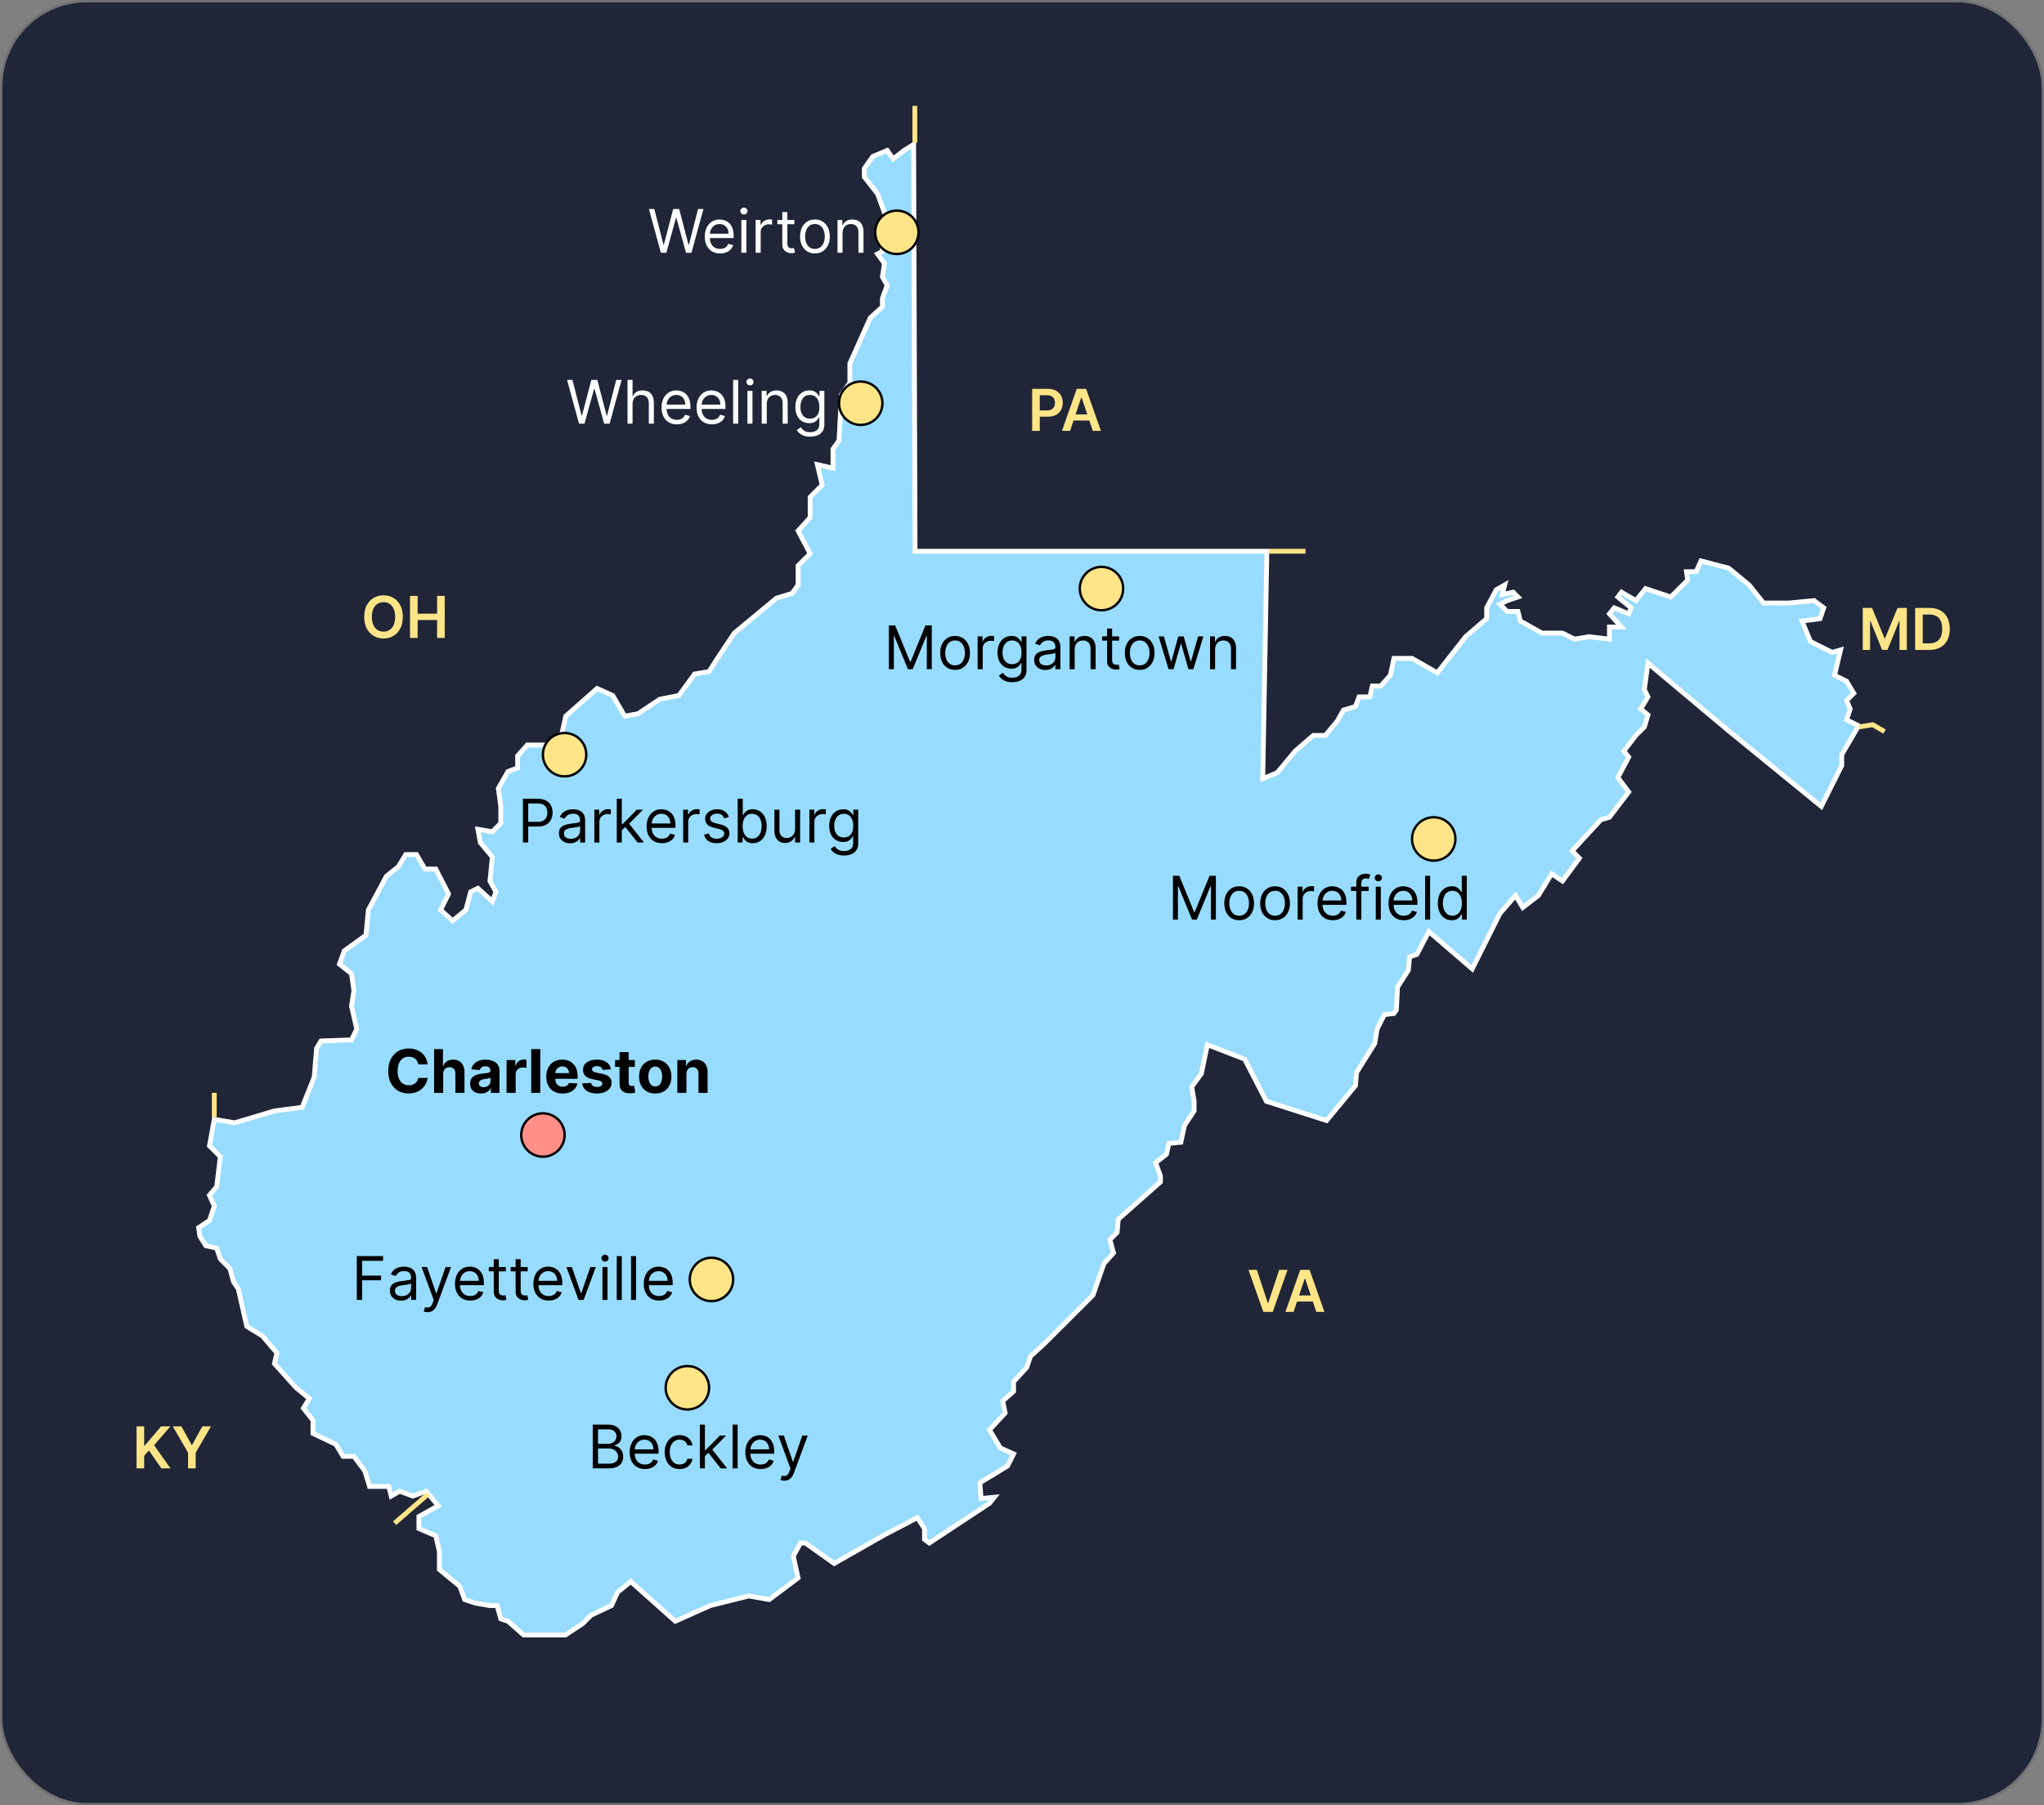 <svg width="849" height="750" viewBox="0 0 849 750" fill="none" xmlns="http://www.w3.org/2000/svg">
<rect x="0" y="0" width="849" height="750" fill="#808080" stroke="none"/>
<rect x="0.5" y="0.5" width="848" height="749" rx="35.5" fill="#202637" stroke="#717171"/>
<path d="M718 236L706.5 233L704.5 237.5H700.5L701 241L694 248L683.5 244.526L679.5 249.5L673.5 246L672 248L677.5 252.5L676.5 255L670.5 252.5L668.5 255L673.5 260.5H668.5V265.5L660 264.5L654 265.5L649 263H640.5L631.5 258L630.5 254H626L623 251L626 249.5L630.5 248L628.5 246L624 247L625 243L621.5 245L617.5 252.5V257L608.75 264.5L597 279.5L586.5 273.5H579L577.5 280.5L573.5 285H570L569 289.5H564.5L563 293.5L558 295L555.5 299.5L550.5 305.5H545.5L538 312L530.5 321L524.5 323.5L526.214 229H380.084L379.5 60L375.5 62.5L371 66L368.5 62.5L362.5 65L359 70V73.5L364.5 80.5L366.5 86L368.5 91.5L366.5 97.5V104.5L364.5 105.5L367.377 109.5L366.5 115L368.5 118.5L366.5 124V127.5L361.5 132L353 151V159L349.5 164L348.5 183L346 186.5V194.5L339.5 193L341.5 201.5L336.5 206.5V215L331.5 220.5L336.5 230L331.5 235V243L329 246.5L322.5 248.5L305 263L298 273.5L294.5 279L288.5 280L282 288.907L274 290.5L265 296.5L259.5 297.5L254.5 288.907L248 286L235 297.5L232 311L228 309.5H219L215 314V319L211 320.5L207 327.5L208 335V342L204.5 345.5L198.5 344.5L199.5 350L204.5 356L203.5 366L206 370.5L204.5 374.5L198.5 369L195.5 370.5L193.5 378L188 382.5L183 378L186.302 371.33L181 361H176.5L173 355H168.5L165.5 360L160.5 364L153 378L152 388.5L143 395L141 400.5L146 404.5L147 411.5L146 418L148.181 427.5L146 432L133.319 432.438L131.5 435.5L130.5 447.5L125.5 460L114 461.5L97.5 466.433L89 465L87 476L91.5 480.5L90 493L87 496.5L89 501L87 507L82.5 510L83 513.5L85.5 517.5L90 518.5L91.5 523L95.5 527L97 532.5L99 535.5L102.5 551L109 555L115 562L114 566.5L123 576.5L128.5 581L126 585L130 590V595.5L139.5 600L142.5 605H147L151.5 611L153.5 617.5H161.5L162.5 621.5L166 619.5L171.5 621.5L177 619.5L182 625.5L174 630V635L181 638L182.5 644.5V652L191 659L193 664.5L197.5 666L203.5 667H206.5L208 672.5L211 673.5L217.5 679.227H234.819L242 674.5L245.5 671L254 667L256.5 661.5L262 657L280.5 673.5L295 667L311 663L319.5 664.5L331.5 655.5L329.5 646.5L332.5 641H334.5L346.5 649.5L367.377 637.619L381 630.5L384 635V639.5L386 641L411 624.5L413 622L407.5 622.5L407 616L418.5 609L421 604L415.5 601.5L411 594L417.5 587L416.5 582L421 578V574L426.5 568L428 563.5L434 558L454 538L458.5 525L462.5 520.5L461 515L464 512L464.5 506.5L482 491V488.5L480 483L484.5 479.5L485.5 475L490.5 474.5L492 467.5L496 461.5V457.5L495 451.5L499 446L501.5 434L517 440L526 457.5L551 465.5L563 451L563.5 445.5L571 433.5L572 427.5L575 421.5L579 421L580 419.5L580.5 410L585 403L585.5 397.5L588.5 396.5L593.5 387L611.5 402.5L623 379.5L629.5 372L632.5 377L639 372L644.5 363L649 366L656 356.5L653 353.5L665 340.5L668.5 339.5L676.5 329L672 323L676.5 314.5L674.5 312L679.5 305.5L683 302L684.5 297L681.5 294.5L684.5 289.5L683 286.5L684.5 275.5L718.5 304L756.5 335L765 318V313.5L772 301.5L767 299L768.5 294.5L767 291L770 288L767 283L762 280.5L764.5 270L761 271L752 266.5L748.5 258L756 257L757.5 252.5L753.5 249.5L743 250.5H732.5L726.5 243L718 236Z" fill="#97DCFF" stroke="white" stroke-width="2"/>
<path d="M56.722 610V592.545H59.883V600.565H60.097L66.906 592.545H70.767L64.017 600.378L70.827 610H67.026L61.818 602.517L59.883 604.801V610H56.722ZM71.771 592.545H75.342L79.612 600.267H79.782L84.052 592.545H87.623L81.273 603.489V610H78.12V603.489L71.771 592.545Z" fill="#FFE587"/>
<circle cx="225.511" cy="471.511" r="9.011" fill="#FF8F87" stroke="black"/>
<path d="M177.623 442.184H173.734C173.663 441.681 173.518 441.234 173.299 440.843C173.08 440.446 172.799 440.109 172.456 439.831C172.112 439.553 171.716 439.34 171.266 439.192C170.822 439.044 170.34 438.97 169.819 438.97C168.878 438.97 168.058 439.204 167.36 439.671C166.661 440.133 166.12 440.808 165.735 441.695C165.35 442.577 165.158 443.648 165.158 444.909C165.158 446.205 165.35 447.294 165.735 448.176C166.126 449.058 166.67 449.724 167.369 450.174C168.067 450.623 168.875 450.848 169.792 450.848C170.307 450.848 170.784 450.78 171.222 450.644C171.665 450.508 172.059 450.31 172.402 450.049C172.746 449.783 173.03 449.46 173.255 449.082C173.485 448.703 173.645 448.271 173.734 447.786L177.623 447.803C177.522 448.638 177.27 449.443 176.868 450.218C176.471 450.987 175.936 451.677 175.261 452.287C174.592 452.89 173.793 453.37 172.864 453.725C171.941 454.074 170.896 454.249 169.73 454.249C168.108 454.249 166.658 453.882 165.38 453.148C164.107 452.414 163.101 451.351 162.362 449.961C161.628 448.57 161.261 446.886 161.261 444.909C161.261 442.926 161.634 441.24 162.379 439.849C163.125 438.458 164.137 437.398 165.415 436.67C166.694 435.937 168.132 435.57 169.73 435.57C170.784 435.57 171.76 435.718 172.66 436.013C173.565 436.309 174.367 436.741 175.066 437.31C175.764 437.872 176.332 438.561 176.77 439.378C177.214 440.195 177.498 441.13 177.623 442.184ZM184.09 446.116V454H180.308V435.818H183.983V442.77H184.143C184.451 441.965 184.948 441.334 185.635 440.879C186.321 440.417 187.182 440.186 188.218 440.186C189.165 440.186 189.991 440.393 190.695 440.808C191.405 441.216 191.956 441.805 192.346 442.574C192.743 443.338 192.938 444.252 192.932 445.317V454H189.15V445.992C189.156 445.152 188.943 444.498 188.511 444.03C188.085 443.563 187.487 443.329 186.718 443.329C186.203 443.329 185.747 443.438 185.351 443.657C184.96 443.876 184.652 444.196 184.427 444.616C184.208 445.03 184.096 445.531 184.09 446.116ZM199.797 454.257C198.927 454.257 198.152 454.107 197.471 453.805C196.791 453.497 196.252 453.044 195.855 452.446C195.465 451.843 195.269 451.091 195.269 450.191C195.269 449.434 195.409 448.798 195.687 448.283C195.965 447.768 196.344 447.353 196.823 447.04C197.302 446.726 197.847 446.489 198.457 446.33C199.072 446.17 199.717 446.057 200.392 445.992C201.185 445.909 201.824 445.832 202.31 445.761C202.795 445.684 203.147 445.572 203.366 445.424C203.585 445.276 203.695 445.057 203.695 444.767V444.714C203.695 444.152 203.517 443.717 203.162 443.409C202.813 443.101 202.315 442.947 201.67 442.947C200.99 442.947 200.448 443.098 200.046 443.4C199.643 443.696 199.377 444.069 199.247 444.518L195.749 444.234C195.926 443.406 196.276 442.69 196.796 442.086C197.317 441.476 197.989 441.009 198.812 440.683C199.64 440.352 200.599 440.186 201.688 440.186C202.446 440.186 203.171 440.275 203.863 440.452C204.562 440.63 205.18 440.905 205.719 441.278C206.263 441.651 206.692 442.13 207.006 442.716C207.32 443.296 207.476 443.992 207.476 444.803V454H203.89V452.109H203.783C203.564 452.535 203.271 452.911 202.904 453.237C202.537 453.556 202.097 453.808 201.582 453.991C201.067 454.169 200.472 454.257 199.797 454.257ZM200.88 451.647C201.437 451.647 201.928 451.538 202.354 451.319C202.78 451.094 203.114 450.792 203.357 450.413C203.6 450.035 203.721 449.605 203.721 449.126V447.679C203.603 447.756 203.44 447.827 203.233 447.892C203.032 447.951 202.804 448.007 202.549 448.061C202.295 448.108 202.04 448.152 201.786 448.194C201.531 448.229 201.3 448.262 201.093 448.292C200.649 448.357 200.262 448.46 199.93 448.602C199.599 448.744 199.341 448.937 199.158 449.179C198.974 449.416 198.883 449.712 198.883 450.067C198.883 450.582 199.069 450.976 199.442 451.248C199.821 451.514 200.3 451.647 200.88 451.647ZM210.411 454V440.364H214.077V442.743H214.219C214.468 441.897 214.885 441.257 215.471 440.825C216.057 440.387 216.732 440.168 217.495 440.168C217.685 440.168 217.889 440.18 218.108 440.204C218.327 440.228 218.519 440.26 218.685 440.301V443.657C218.507 443.604 218.262 443.557 217.948 443.515C217.634 443.474 217.347 443.453 217.087 443.453C216.53 443.453 216.033 443.574 215.595 443.817C215.163 444.054 214.82 444.385 214.565 444.811C214.317 445.238 214.193 445.729 214.193 446.285V454H210.411ZM224.422 435.818V454H220.64V435.818H224.422ZM233.666 454.266C232.263 454.266 231.056 453.982 230.044 453.414C229.038 452.84 228.262 452.029 227.718 450.982C227.173 449.928 226.901 448.682 226.901 447.244C226.901 445.841 227.173 444.61 227.718 443.551C228.262 442.491 229.029 441.666 230.017 441.074C231.012 440.482 232.178 440.186 233.515 440.186C234.415 440.186 235.252 440.331 236.028 440.621C236.809 440.905 237.489 441.334 238.07 441.908C238.655 442.482 239.111 443.205 239.437 444.075C239.762 444.939 239.925 445.951 239.925 447.111V448.15H228.41V445.806H236.365C236.365 445.261 236.247 444.779 236.01 444.359C235.773 443.938 235.445 443.61 235.024 443.373C234.61 443.131 234.128 443.009 233.577 443.009C233.003 443.009 232.494 443.142 232.05 443.409C231.612 443.669 231.269 444.021 231.021 444.465C230.772 444.903 230.645 445.391 230.639 445.93V448.158C230.639 448.833 230.763 449.416 231.012 449.907C231.266 450.399 231.624 450.777 232.086 451.044C232.547 451.31 233.095 451.443 233.728 451.443C234.148 451.443 234.533 451.384 234.882 451.266C235.232 451.147 235.53 450.97 235.779 450.733C236.028 450.496 236.217 450.206 236.347 449.863L239.845 450.094C239.668 450.934 239.304 451.668 238.753 452.295C238.209 452.917 237.504 453.402 236.64 453.751C235.782 454.095 234.791 454.266 233.666 454.266ZM253.739 444.252L250.277 444.465C250.217 444.169 250.09 443.903 249.895 443.666C249.699 443.424 249.442 443.231 249.122 443.089C248.809 442.941 248.433 442.867 247.995 442.867C247.409 442.867 246.915 442.991 246.512 443.24C246.11 443.483 245.909 443.808 245.909 444.217C245.909 444.542 246.039 444.817 246.299 445.042C246.56 445.267 247.007 445.448 247.64 445.584L250.108 446.081C251.434 446.353 252.422 446.791 253.073 447.395C253.724 447.999 254.05 448.792 254.05 449.774C254.05 450.668 253.786 451.452 253.259 452.127C252.739 452.801 252.023 453.328 251.111 453.707C250.206 454.08 249.161 454.266 247.977 454.266C246.172 454.266 244.734 453.891 243.663 453.139C242.597 452.381 241.973 451.351 241.789 450.049L245.509 449.854C245.622 450.404 245.894 450.825 246.326 451.115C246.758 451.399 247.311 451.541 247.986 451.541C248.649 451.541 249.182 451.414 249.584 451.159C249.992 450.899 250.2 450.564 250.206 450.156C250.2 449.813 250.055 449.531 249.771 449.312C249.486 449.088 249.048 448.916 248.457 448.798L246.095 448.327C244.763 448.061 243.772 447.599 243.121 446.942C242.476 446.285 242.153 445.448 242.153 444.43C242.153 443.554 242.39 442.799 242.864 442.166C243.343 441.533 244.015 441.044 244.879 440.701C245.749 440.358 246.767 440.186 247.933 440.186C249.655 440.186 251.01 440.55 251.999 441.278C252.993 442.006 253.573 442.997 253.739 444.252ZM263.684 440.364V443.205H255.472V440.364H263.684ZM257.337 437.097H261.119V449.81C261.119 450.159 261.172 450.431 261.278 450.626C261.385 450.816 261.533 450.949 261.722 451.026C261.918 451.103 262.143 451.141 262.397 451.141C262.575 451.141 262.752 451.127 262.93 451.097C263.107 451.061 263.243 451.035 263.338 451.017L263.933 453.831C263.743 453.891 263.477 453.959 263.134 454.036C262.791 454.118 262.373 454.169 261.882 454.186C260.971 454.222 260.172 454.101 259.485 453.822C258.804 453.544 258.275 453.112 257.896 452.526C257.517 451.94 257.331 451.201 257.337 450.307V437.097ZM272.163 454.266C270.784 454.266 269.591 453.973 268.585 453.387C267.585 452.796 266.812 451.973 266.268 450.919C265.723 449.86 265.451 448.632 265.451 447.235C265.451 445.826 265.723 444.595 266.268 443.542C266.812 442.482 267.585 441.66 268.585 441.074C269.591 440.482 270.784 440.186 272.163 440.186C273.542 440.186 274.731 440.482 275.732 441.074C276.738 441.66 277.513 442.482 278.058 443.542C278.602 444.595 278.874 445.826 278.874 447.235C278.874 448.632 278.602 449.86 278.058 450.919C277.513 451.973 276.738 452.796 275.732 453.387C274.731 453.973 273.542 454.266 272.163 454.266ZM272.18 451.337C272.808 451.337 273.332 451.159 273.752 450.804C274.172 450.443 274.489 449.952 274.702 449.33C274.921 448.709 275.03 448.002 275.03 447.208C275.03 446.415 274.921 445.708 274.702 445.087C274.489 444.465 274.172 443.974 273.752 443.613C273.332 443.252 272.808 443.071 272.18 443.071C271.547 443.071 271.014 443.252 270.582 443.613C270.156 443.974 269.834 444.465 269.615 445.087C269.402 445.708 269.295 446.415 269.295 447.208C269.295 448.002 269.402 448.709 269.615 449.33C269.834 449.952 270.156 450.443 270.582 450.804C271.014 451.159 271.547 451.337 272.18 451.337ZM285.115 446.116V454H281.333V440.364H284.938V442.77H285.098C285.4 441.976 285.906 441.349 286.616 440.887C287.326 440.42 288.187 440.186 289.199 440.186C290.146 440.186 290.972 440.393 291.676 440.808C292.38 441.222 292.928 441.814 293.319 442.583C293.709 443.347 293.904 444.258 293.904 445.317V454H290.123V445.992C290.128 445.158 289.915 444.507 289.483 444.039C289.051 443.566 288.456 443.329 287.699 443.329C287.19 443.329 286.74 443.438 286.349 443.657C285.965 443.876 285.663 444.196 285.444 444.616C285.231 445.03 285.121 445.531 285.115 446.116Z" fill="black"/>
<path d="M246.202 610V591.818H252.558C253.825 591.818 254.869 592.037 255.692 592.475C256.515 592.907 257.127 593.49 257.53 594.224C257.932 594.952 258.134 595.76 258.134 596.648C258.134 597.429 257.994 598.074 257.716 598.583C257.444 599.092 257.083 599.495 256.633 599.79C256.189 600.086 255.707 600.305 255.186 600.447V600.625C255.742 600.661 256.302 600.856 256.864 601.211C257.426 601.566 257.897 602.075 258.276 602.738C258.654 603.401 258.844 604.212 258.844 605.17C258.844 606.082 258.637 606.902 258.222 607.63C257.808 608.358 257.154 608.935 256.26 609.361C255.367 609.787 254.204 610 252.771 610H246.202ZM248.403 608.047H252.771C254.21 608.047 255.23 607.769 255.834 607.212C256.444 606.65 256.749 605.969 256.749 605.17C256.749 604.555 256.592 603.987 256.278 603.466C255.964 602.939 255.518 602.519 254.938 602.205C254.357 601.886 253.671 601.726 252.878 601.726H248.403V608.047ZM248.403 599.808H252.487C253.15 599.808 253.748 599.678 254.281 599.418C254.819 599.157 255.245 598.79 255.559 598.317C255.879 597.843 256.038 597.287 256.038 596.648C256.038 595.849 255.76 595.171 255.204 594.615C254.647 594.052 253.766 593.771 252.558 593.771H248.403V599.808ZM267.895 610.284C266.581 610.284 265.447 609.994 264.494 609.414C263.548 608.828 262.817 608.011 262.302 606.964C261.793 605.91 261.538 604.685 261.538 603.288C261.538 601.892 261.793 600.661 262.302 599.595C262.817 598.524 263.533 597.689 264.45 597.092C265.373 596.488 266.451 596.186 267.682 596.186C268.392 596.186 269.093 596.304 269.786 596.541C270.478 596.778 271.108 597.163 271.677 597.695C272.245 598.222 272.698 598.92 273.035 599.79C273.372 600.661 273.541 601.732 273.541 603.004V603.892H263.03V602.081H271.41C271.41 601.312 271.256 600.625 270.949 600.021C270.647 599.418 270.215 598.941 269.653 598.592C269.096 598.243 268.439 598.068 267.682 598.068C266.847 598.068 266.125 598.275 265.515 598.69C264.912 599.098 264.447 599.631 264.122 600.288C263.796 600.945 263.633 601.649 263.633 602.401V603.608C263.633 604.638 263.811 605.511 264.166 606.227C264.527 606.937 265.027 607.479 265.666 607.852C266.306 608.219 267.048 608.402 267.895 608.402C268.445 608.402 268.942 608.325 269.386 608.171C269.836 608.011 270.224 607.775 270.549 607.461C270.875 607.141 271.126 606.745 271.304 606.271L273.328 606.839C273.115 607.526 272.757 608.13 272.254 608.651C271.751 609.165 271.129 609.568 270.389 609.858C269.65 610.142 268.818 610.284 267.895 610.284ZM282.268 610.284C280.99 610.284 279.889 609.982 278.965 609.379C278.042 608.775 277.332 607.943 276.835 606.884C276.338 605.824 276.089 604.614 276.089 603.253C276.089 601.868 276.343 600.646 276.852 599.586C277.367 598.521 278.084 597.689 279.001 597.092C279.924 596.488 281.001 596.186 282.232 596.186C283.191 596.186 284.055 596.364 284.825 596.719C285.594 597.074 286.224 597.571 286.716 598.21C287.207 598.849 287.512 599.595 287.63 600.447H285.535C285.375 599.826 285.02 599.276 284.47 598.796C283.925 598.311 283.191 598.068 282.268 598.068C281.451 598.068 280.735 598.281 280.119 598.707C279.51 599.128 279.033 599.722 278.69 600.492C278.353 601.255 278.184 602.152 278.184 603.182C278.184 604.235 278.35 605.153 278.681 605.934C279.019 606.715 279.492 607.322 280.102 607.754C280.717 608.186 281.439 608.402 282.268 608.402C282.812 608.402 283.307 608.307 283.751 608.118C284.194 607.929 284.57 607.656 284.878 607.301C285.186 606.946 285.405 606.52 285.535 606.023H287.63C287.512 606.828 287.219 607.553 286.751 608.198C286.29 608.837 285.677 609.346 284.914 609.725C284.156 610.098 283.274 610.284 282.268 610.284ZM292.646 605.028L292.611 602.436H293.037L299.003 596.364H301.595L295.238 602.791H295.061L292.646 605.028ZM290.693 610V591.818H292.788V610H290.693ZM299.358 610L294.031 603.253L295.523 601.797L302.021 610H299.358ZM306.387 591.818V610H304.292V591.818H306.387ZM315.942 610.284C314.628 610.284 313.494 609.994 312.541 609.414C311.594 608.828 310.863 608.011 310.349 606.964C309.84 605.91 309.585 604.685 309.585 603.288C309.585 601.892 309.84 600.661 310.349 599.595C310.863 598.524 311.58 597.689 312.497 597.092C313.42 596.488 314.497 596.186 315.729 596.186C316.439 596.186 317.14 596.304 317.833 596.541C318.525 596.778 319.155 597.163 319.724 597.695C320.292 598.222 320.744 598.92 321.082 599.79C321.419 600.661 321.588 601.732 321.588 603.004V603.892H311.077V602.081H319.457C319.457 601.312 319.303 600.625 318.996 600.021C318.694 599.418 318.262 598.941 317.699 598.592C317.143 598.243 316.486 598.068 315.729 598.068C314.894 598.068 314.172 598.275 313.562 598.69C312.959 599.098 312.494 599.631 312.169 600.288C311.843 600.945 311.68 601.649 311.68 602.401V603.608C311.68 604.638 311.858 605.511 312.213 606.227C312.574 606.937 313.074 607.479 313.713 607.852C314.352 608.219 315.095 608.402 315.942 608.402C316.492 608.402 316.989 608.325 317.433 608.171C317.883 608.011 318.271 607.775 318.596 607.461C318.922 607.141 319.173 606.745 319.351 606.271L321.375 606.839C321.162 607.526 320.804 608.13 320.301 608.651C319.798 609.165 319.176 609.568 318.436 609.858C317.696 610.142 316.865 610.284 315.942 610.284ZM325.709 615.114C325.354 615.114 325.038 615.084 324.759 615.025C324.481 614.972 324.289 614.918 324.182 614.865L324.715 613.018C325.224 613.149 325.674 613.196 326.065 613.161C326.455 613.125 326.801 612.95 327.103 612.637C327.411 612.329 327.692 611.829 327.947 611.136L328.337 610.071L323.295 596.364H325.567L329.332 607.23H329.474L333.238 596.364H335.511L329.722 611.989C329.462 612.693 329.139 613.276 328.755 613.738C328.37 614.205 327.923 614.551 327.414 614.776C326.911 615.001 326.343 615.114 325.709 615.114Z" fill="black"/>
<path d="M148.202 540V521.818H159.104V523.771H150.403V529.915H158.287V531.868H150.403V540H148.202ZM166.603 540.32C165.739 540.32 164.955 540.157 164.251 539.831C163.546 539.5 162.987 539.023 162.573 538.402C162.158 537.775 161.951 537.017 161.951 536.129C161.951 535.348 162.105 534.715 162.413 534.229C162.721 533.738 163.132 533.353 163.647 533.075C164.162 532.797 164.73 532.59 165.351 532.454C165.979 532.312 166.609 532.199 167.242 532.116C168.071 532.01 168.743 531.93 169.258 531.877C169.779 531.818 170.157 531.72 170.394 531.584C170.637 531.448 170.758 531.211 170.758 530.874V530.803C170.758 529.927 170.518 529.246 170.039 528.761C169.565 528.275 168.846 528.033 167.882 528.033C166.881 528.033 166.097 528.252 165.529 528.69C164.961 529.128 164.561 529.595 164.331 530.092L162.342 529.382C162.697 528.554 163.17 527.908 163.762 527.447C164.36 526.979 165.011 526.654 165.715 526.47C166.426 526.281 167.124 526.186 167.811 526.186C168.249 526.186 168.752 526.239 169.32 526.346C169.894 526.446 170.447 526.657 170.98 526.976C171.519 527.296 171.965 527.778 172.321 528.423C172.676 529.068 172.853 529.933 172.853 531.016V540H170.758V538.153H170.652C170.509 538.449 170.273 538.766 169.941 539.103C169.61 539.441 169.169 539.728 168.619 539.964C168.068 540.201 167.396 540.32 166.603 540.32ZM166.923 538.438C167.751 538.438 168.45 538.275 169.018 537.949C169.592 537.624 170.024 537.203 170.314 536.689C170.61 536.174 170.758 535.632 170.758 535.064V533.146C170.669 533.253 170.474 533.35 170.172 533.439C169.876 533.522 169.533 533.596 169.142 533.661C168.758 533.72 168.382 533.774 168.015 533.821C167.654 533.862 167.361 533.898 167.136 533.928C166.591 533.999 166.082 534.114 165.609 534.274C165.141 534.428 164.763 534.661 164.473 534.975C164.188 535.283 164.046 535.703 164.046 536.236C164.046 536.964 164.316 537.514 164.854 537.887C165.399 538.254 166.088 538.438 166.923 538.438ZM177.539 545.114C177.183 545.114 176.867 545.084 176.589 545.025C176.31 544.972 176.118 544.918 176.012 544.865L176.544 543.018C177.053 543.149 177.503 543.196 177.894 543.161C178.284 543.125 178.631 542.95 178.932 542.637C179.24 542.329 179.521 541.829 179.776 541.136L180.166 540.071L175.124 526.364H177.396L181.161 537.23H181.303L185.067 526.364H187.34L181.551 541.989C181.291 542.693 180.968 543.276 180.584 543.738C180.199 544.205 179.752 544.551 179.243 544.776C178.74 545.001 178.172 545.114 177.539 545.114ZM195.334 540.284C194.02 540.284 192.887 539.994 191.934 539.414C190.987 538.828 190.256 538.011 189.741 536.964C189.232 535.91 188.978 534.685 188.978 533.288C188.978 531.892 189.232 530.661 189.741 529.595C190.256 528.524 190.972 527.689 191.89 527.092C192.813 526.488 193.89 526.186 195.121 526.186C195.831 526.186 196.533 526.304 197.225 526.541C197.918 526.778 198.548 527.163 199.116 527.695C199.684 528.222 200.137 528.92 200.474 529.79C200.812 530.661 200.98 531.732 200.98 533.004V533.892H190.469V532.081H198.85C198.85 531.312 198.696 530.625 198.388 530.021C198.086 529.418 197.654 528.941 197.092 528.592C196.536 528.243 195.879 528.068 195.121 528.068C194.287 528.068 193.565 528.275 192.955 528.69C192.351 529.098 191.887 529.631 191.561 530.288C191.236 530.945 191.073 531.649 191.073 532.401V533.608C191.073 534.638 191.25 535.511 191.605 536.227C191.967 536.937 192.467 537.479 193.106 537.852C193.745 538.219 194.488 538.402 195.334 538.402C195.885 538.402 196.382 538.325 196.826 538.171C197.275 538.011 197.663 537.775 197.989 537.461C198.314 537.141 198.566 536.745 198.743 536.271L200.767 536.839C200.554 537.526 200.196 538.13 199.693 538.651C199.19 539.165 198.569 539.568 197.829 539.858C197.089 540.142 196.257 540.284 195.334 540.284ZM210.098 526.364V528.139H203.031V526.364H210.098ZM205.091 523.097H207.186V536.094C207.186 536.686 207.272 537.129 207.444 537.425C207.621 537.715 207.846 537.911 208.118 538.011C208.396 538.106 208.689 538.153 208.997 538.153C209.228 538.153 209.417 538.142 209.565 538.118C209.713 538.088 209.832 538.065 209.92 538.047L210.347 539.929C210.205 539.982 210.006 540.036 209.752 540.089C209.497 540.148 209.175 540.178 208.784 540.178C208.192 540.178 207.612 540.05 207.044 539.796C206.482 539.541 206.014 539.154 205.641 538.633C205.274 538.112 205.091 537.455 205.091 536.662V523.097ZM219.18 526.364V528.139H212.113V526.364H219.18ZM214.173 523.097H216.268V536.094C216.268 536.686 216.354 537.129 216.526 537.425C216.703 537.715 216.928 537.911 217.2 538.011C217.478 538.106 217.771 538.153 218.079 538.153C218.31 538.153 218.499 538.142 218.647 538.118C218.795 538.088 218.914 538.065 219.002 538.047L219.429 539.929C219.287 539.982 219.088 540.036 218.834 540.089C218.579 540.148 218.257 540.178 217.866 540.178C217.274 540.178 216.694 540.05 216.126 539.796C215.564 539.541 215.096 539.154 214.723 538.633C214.356 538.112 214.173 537.455 214.173 536.662V523.097ZM227.903 540.284C226.589 540.284 225.455 539.994 224.502 539.414C223.555 538.828 222.824 538.011 222.309 536.964C221.8 535.91 221.546 534.685 221.546 533.288C221.546 531.892 221.8 530.661 222.309 529.595C222.824 528.524 223.541 527.689 224.458 527.092C225.381 526.488 226.458 526.186 227.689 526.186C228.4 526.186 229.101 526.304 229.794 526.541C230.486 526.778 231.116 527.163 231.684 527.695C232.253 528.222 232.705 528.92 233.043 529.79C233.38 530.661 233.549 531.732 233.549 533.004V533.892H223.037V532.081H231.418C231.418 531.312 231.264 530.625 230.956 530.021C230.655 529.418 230.223 528.941 229.66 528.592C229.104 528.243 228.447 528.068 227.689 528.068C226.855 528.068 226.133 528.275 225.523 528.69C224.92 529.098 224.455 529.631 224.129 530.288C223.804 530.945 223.641 531.649 223.641 532.401V533.608C223.641 534.638 223.819 535.511 224.174 536.227C224.535 536.937 225.035 537.479 225.674 537.852C226.313 538.219 227.056 538.402 227.903 538.402C228.453 538.402 228.95 538.325 229.394 538.171C229.844 538.011 230.231 537.775 230.557 537.461C230.883 537.141 231.134 536.745 231.312 536.271L233.336 536.839C233.123 537.526 232.765 538.13 232.262 538.651C231.758 539.165 231.137 539.568 230.397 539.858C229.657 540.142 228.826 540.284 227.903 540.284ZM247.472 526.364L242.429 540H240.298L235.256 526.364H237.528L241.293 537.23H241.435L245.199 526.364H247.472ZM250.237 540V526.364H252.332V540H250.237ZM251.302 524.091C250.894 524.091 250.542 523.952 250.246 523.674C249.956 523.395 249.811 523.061 249.811 522.67C249.811 522.28 249.956 521.945 250.246 521.667C250.542 521.389 250.894 521.25 251.302 521.25C251.711 521.25 252.06 521.389 252.35 521.667C252.646 521.945 252.794 522.28 252.794 522.67C252.794 523.061 252.646 523.395 252.35 523.674C252.06 523.952 251.711 524.091 251.302 524.091ZM258.265 521.818V540H256.17V521.818H258.265ZM264.197 521.818V540H262.102V521.818H264.197ZM273.752 540.284C272.438 540.284 271.305 539.994 270.352 539.414C269.405 538.828 268.674 538.011 268.159 536.964C267.65 535.91 267.396 534.685 267.396 533.288C267.396 531.892 267.65 530.661 268.159 529.595C268.674 528.524 269.39 527.689 270.308 527.092C271.231 526.488 272.308 526.186 273.539 526.186C274.249 526.186 274.951 526.304 275.643 526.541C276.336 526.778 276.966 527.163 277.534 527.695C278.102 528.222 278.555 528.92 278.892 529.79C279.23 530.661 279.398 531.732 279.398 533.004V533.892H268.887V532.081H277.268C277.268 531.312 277.114 530.625 276.806 530.021C276.504 529.418 276.072 528.941 275.51 528.592C274.954 528.243 274.297 528.068 273.539 528.068C272.705 528.068 271.982 528.275 271.373 528.69C270.769 529.098 270.305 529.631 269.979 530.288C269.654 530.945 269.491 531.649 269.491 532.401V533.608C269.491 534.638 269.668 535.511 270.023 536.227C270.384 536.937 270.885 537.479 271.524 537.852C272.163 538.219 272.906 538.402 273.752 538.402C274.303 538.402 274.8 538.325 275.244 538.171C275.693 538.011 276.081 537.775 276.407 537.461C276.732 537.141 276.984 536.745 277.161 536.271L279.185 536.839C278.972 537.526 278.614 538.13 278.111 538.651C277.608 539.165 276.987 539.568 276.247 539.858C275.507 540.142 274.675 540.284 273.752 540.284Z" fill="black"/>
<path d="M217.202 350V331.818H223.345C224.772 331.818 225.938 332.076 226.843 332.591C227.754 333.1 228.429 333.789 228.867 334.659C229.305 335.529 229.524 336.5 229.524 337.571C229.524 338.642 229.305 339.616 228.867 340.492C228.435 341.368 227.766 342.066 226.861 342.587C225.955 343.102 224.795 343.359 223.381 343.359H218.977V341.406H223.31C224.286 341.406 225.07 341.238 225.662 340.9C226.254 340.563 226.683 340.107 226.95 339.533C227.222 338.953 227.358 338.299 227.358 337.571C227.358 336.843 227.222 336.192 226.95 335.618C226.683 335.044 226.251 334.594 225.653 334.268C225.056 333.937 224.263 333.771 223.274 333.771H219.403V350H217.202ZM236.8 350.32C235.935 350.32 235.151 350.157 234.447 349.831C233.743 349.5 233.183 349.023 232.769 348.402C232.355 347.775 232.148 347.017 232.148 346.129C232.148 345.348 232.301 344.715 232.609 344.229C232.917 343.738 233.328 343.353 233.843 343.075C234.358 342.797 234.926 342.59 235.548 342.454C236.175 342.312 236.805 342.199 237.439 342.116C238.267 342.01 238.939 341.93 239.454 341.877C239.975 341.818 240.354 341.72 240.59 341.584C240.833 341.448 240.954 341.211 240.954 340.874V340.803C240.954 339.927 240.715 339.246 240.235 338.761C239.762 338.275 239.043 338.033 238.078 338.033C237.078 338.033 236.294 338.252 235.725 338.69C235.157 339.128 234.758 339.595 234.527 340.092L232.538 339.382C232.893 338.554 233.367 337.908 233.959 337.447C234.556 336.979 235.207 336.654 235.912 336.47C236.622 336.281 237.32 336.186 238.007 336.186C238.445 336.186 238.948 336.239 239.516 336.346C240.09 336.446 240.644 336.657 241.176 336.976C241.715 337.296 242.162 337.778 242.517 338.423C242.872 339.068 243.05 339.933 243.05 341.016V350H240.954V348.153H240.848C240.706 348.449 240.469 348.766 240.138 349.103C239.806 349.441 239.365 349.728 238.815 349.964C238.264 350.201 237.593 350.32 236.8 350.32ZM237.119 348.438C237.948 348.438 238.646 348.275 239.214 347.949C239.788 347.624 240.22 347.203 240.51 346.689C240.806 346.174 240.954 345.632 240.954 345.064V343.146C240.866 343.253 240.67 343.35 240.368 343.439C240.073 343.522 239.729 343.596 239.339 343.661C238.954 343.72 238.578 343.774 238.211 343.821C237.85 343.862 237.557 343.898 237.332 343.928C236.788 343.999 236.279 344.114 235.805 344.274C235.338 344.428 234.959 344.661 234.669 344.975C234.385 345.283 234.243 345.703 234.243 346.236C234.243 346.964 234.512 347.514 235.051 347.887C235.595 348.254 236.285 348.438 237.119 348.438ZM246.874 350V336.364H248.898V338.423H249.04C249.288 337.749 249.738 337.201 250.389 336.781C251.04 336.361 251.774 336.151 252.591 336.151C252.745 336.151 252.937 336.154 253.168 336.159C253.399 336.165 253.573 336.174 253.692 336.186V338.317C253.621 338.299 253.458 338.272 253.204 338.237C252.955 338.195 252.692 338.175 252.413 338.175C251.751 338.175 251.159 338.314 250.638 338.592C250.123 338.864 249.715 339.243 249.413 339.728C249.117 340.208 248.969 340.755 248.969 341.371V350H246.874ZM258.129 345.028L258.093 342.436H258.519L264.485 336.364H267.077L260.721 342.791H260.543L258.129 345.028ZM256.175 350V331.818H258.271V350H256.175ZM264.84 350L259.513 343.253L261.005 341.797L267.504 350H264.84ZM274.93 350.284C273.616 350.284 272.483 349.994 271.53 349.414C270.583 348.828 269.852 348.011 269.337 346.964C268.828 345.91 268.573 344.685 268.573 343.288C268.573 341.892 268.828 340.661 269.337 339.595C269.852 338.524 270.568 337.689 271.485 337.092C272.409 336.488 273.486 336.186 274.717 336.186C275.427 336.186 276.128 336.304 276.821 336.541C277.513 336.778 278.144 337.163 278.712 337.695C279.28 338.222 279.733 338.92 280.07 339.79C280.407 340.661 280.576 341.732 280.576 343.004V343.892H270.065V342.081H278.445C278.445 341.312 278.292 340.625 277.984 340.021C277.682 339.418 277.25 338.941 276.688 338.592C276.131 338.243 275.474 338.068 274.717 338.068C273.882 338.068 273.16 338.275 272.551 338.69C271.947 339.098 271.482 339.631 271.157 340.288C270.831 340.945 270.669 341.649 270.669 342.401V343.608C270.669 344.638 270.846 345.511 271.201 346.227C271.562 346.937 272.062 347.479 272.702 347.852C273.341 348.219 274.084 348.402 274.93 348.402C275.48 348.402 275.977 348.325 276.421 348.171C276.871 348.011 277.259 347.775 277.584 347.461C277.91 347.141 278.161 346.745 278.339 346.271L280.363 346.839C280.15 347.526 279.792 348.13 279.289 348.651C278.786 349.165 278.164 349.568 277.425 349.858C276.685 350.142 275.853 350.284 274.93 350.284ZM283.763 350V336.364H285.787V338.423H285.93C286.178 337.749 286.628 337.201 287.279 336.781C287.93 336.361 288.664 336.151 289.481 336.151C289.635 336.151 289.827 336.154 290.058 336.159C290.289 336.165 290.463 336.174 290.581 336.186V338.317C290.51 338.299 290.348 338.272 290.093 338.237C289.845 338.195 289.581 338.175 289.303 338.175C288.64 338.175 288.048 338.314 287.528 338.592C287.013 338.864 286.604 339.243 286.302 339.728C286.006 340.208 285.858 340.755 285.858 341.371V350H283.763ZM302.724 339.418L300.842 339.95C300.724 339.637 300.549 339.332 300.318 339.036C300.093 338.734 299.786 338.485 299.395 338.29C299.004 338.095 298.504 337.997 297.895 337.997C297.06 337.997 296.365 338.19 295.808 338.574C295.258 338.953 294.983 339.435 294.983 340.021C294.983 340.542 295.172 340.953 295.551 341.255C295.93 341.557 296.522 341.809 297.326 342.01L299.351 342.507C300.57 342.803 301.478 343.256 302.076 343.865C302.674 344.469 302.973 345.247 302.973 346.2C302.973 346.982 302.748 347.68 302.298 348.295C301.854 348.911 301.233 349.396 300.434 349.751C299.635 350.107 298.705 350.284 297.646 350.284C296.255 350.284 295.104 349.982 294.193 349.379C293.281 348.775 292.704 347.893 292.461 346.733L294.45 346.236C294.639 346.97 294.997 347.52 295.524 347.887C296.057 348.254 296.752 348.438 297.611 348.438C298.587 348.438 299.362 348.23 299.937 347.816C300.517 347.396 300.807 346.893 300.807 346.307C300.807 345.833 300.641 345.437 300.309 345.117C299.978 344.792 299.469 344.549 298.782 344.389L296.51 343.857C295.261 343.561 294.343 343.102 293.758 342.48C293.178 341.853 292.888 341.069 292.888 340.128C292.888 339.358 293.104 338.678 293.536 338.086C293.974 337.494 294.568 337.029 295.32 336.692C296.078 336.355 296.936 336.186 297.895 336.186C299.244 336.186 300.303 336.482 301.073 337.074C301.848 337.666 302.399 338.447 302.724 339.418ZM306.411 350V331.818H308.506V338.53H308.683C308.837 338.293 309.05 337.991 309.323 337.624C309.601 337.251 309.997 336.92 310.512 336.63C311.033 336.334 311.737 336.186 312.625 336.186C313.773 336.186 314.785 336.473 315.661 337.047C316.537 337.621 317.221 338.435 317.712 339.489C318.203 340.542 318.449 341.785 318.449 343.217C318.449 344.661 318.203 345.913 317.712 346.973C317.221 348.026 316.54 348.843 315.67 349.423C314.8 349.997 313.797 350.284 312.661 350.284C311.785 350.284 311.083 350.139 310.557 349.849C310.03 349.553 309.624 349.219 309.34 348.846C309.056 348.467 308.837 348.153 308.683 347.905H308.435V350H306.411ZM308.47 343.182C308.47 344.212 308.621 345.12 308.923 345.907C309.225 346.689 309.666 347.301 310.246 347.745C310.826 348.183 311.536 348.402 312.377 348.402C313.253 348.402 313.983 348.171 314.569 347.71C315.161 347.242 315.605 346.615 315.901 345.827C316.203 345.034 316.354 344.152 316.354 343.182C316.354 342.223 316.206 341.359 315.91 340.589C315.62 339.814 315.179 339.202 314.587 338.752C314.001 338.296 313.264 338.068 312.377 338.068C311.524 338.068 310.808 338.284 310.228 338.716C309.648 339.142 309.21 339.74 308.914 340.51C308.618 341.273 308.47 342.164 308.47 343.182ZM330.248 344.425V336.364H332.343V350H330.248V347.692H330.106C329.786 348.384 329.289 348.973 328.614 349.458C327.939 349.938 327.087 350.178 326.057 350.178C325.205 350.178 324.448 349.991 323.785 349.618C323.122 349.239 322.601 348.671 322.222 347.914C321.843 347.15 321.654 346.188 321.654 345.028V336.364H323.749V344.886C323.749 345.881 324.027 346.674 324.584 347.266C325.146 347.857 325.862 348.153 326.732 348.153C327.253 348.153 327.783 348.02 328.321 347.754C328.866 347.488 329.321 347.079 329.688 346.529C330.061 345.978 330.248 345.277 330.248 344.425ZM336.18 350V336.364H338.204V338.423H338.347C338.595 337.749 339.045 337.201 339.696 336.781C340.347 336.361 341.081 336.151 341.898 336.151C342.052 336.151 342.244 336.154 342.475 336.159C342.706 336.165 342.88 336.174 342.998 336.186V338.317C342.927 338.299 342.765 338.272 342.51 338.237C342.262 338.195 341.998 338.175 341.72 338.175C341.057 338.175 340.465 338.314 339.945 338.592C339.43 338.864 339.021 339.243 338.719 339.728C338.423 340.208 338.275 340.755 338.275 341.371V350H336.18ZM350.571 355.398C349.559 355.398 348.689 355.268 347.961 355.007C347.233 354.753 346.627 354.415 346.141 353.995C345.662 353.581 345.28 353.137 344.996 352.663L346.665 351.491C346.854 351.74 347.094 352.024 347.384 352.344C347.674 352.669 348.071 352.95 348.574 353.187C349.083 353.43 349.749 353.551 350.571 353.551C351.672 353.551 352.581 353.285 353.297 352.752C354.013 352.219 354.371 351.385 354.371 350.249V347.479H354.193C354.04 347.727 353.821 348.035 353.536 348.402C353.258 348.763 352.856 349.086 352.329 349.37C351.808 349.648 351.104 349.787 350.216 349.787C349.115 349.787 348.127 349.527 347.251 349.006C346.381 348.485 345.691 347.727 345.182 346.733C344.679 345.739 344.428 344.531 344.428 343.111C344.428 341.714 344.673 340.498 345.165 339.462C345.656 338.42 346.34 337.615 347.215 337.047C348.091 336.473 349.103 336.186 350.252 336.186C351.139 336.186 351.844 336.334 352.365 336.63C352.891 336.92 353.294 337.251 353.572 337.624C353.856 337.991 354.075 338.293 354.229 338.53H354.442V336.364H356.466V350.391C356.466 351.562 356.2 352.515 355.667 353.249C355.14 353.989 354.43 354.531 353.536 354.874C352.649 355.223 351.66 355.398 350.571 355.398ZM350.5 347.905C351.341 347.905 352.051 347.712 352.631 347.328C353.211 346.943 353.652 346.39 353.954 345.668C354.256 344.946 354.407 344.081 354.407 343.075C354.407 342.093 354.259 341.226 353.963 340.474C353.667 339.722 353.229 339.134 352.649 338.707C352.069 338.281 351.353 338.068 350.5 338.068C349.612 338.068 348.873 338.293 348.281 338.743C347.695 339.193 347.254 339.796 346.958 340.554C346.668 341.312 346.523 342.152 346.523 343.075C346.523 344.022 346.671 344.86 346.967 345.588C347.269 346.31 347.713 346.878 348.299 347.292C348.89 347.701 349.624 347.905 350.5 347.905Z" fill="black"/>
<path d="M369.202 259.818H371.83L378.009 274.911H378.222L384.401 259.818H387.028V278H384.969V264.186H384.791L379.109 278H377.121L371.439 264.186H371.261V278H369.202V259.818ZM396.699 278.284C395.468 278.284 394.387 277.991 393.458 277.405C392.535 276.819 391.813 276 391.292 274.946C390.777 273.893 390.52 272.661 390.52 271.253C390.52 269.832 390.777 268.592 391.292 267.533C391.813 266.474 392.535 265.651 393.458 265.065C394.387 264.479 395.468 264.186 396.699 264.186C397.93 264.186 399.007 264.479 399.93 265.065C400.859 265.651 401.581 266.474 402.096 267.533C402.617 268.592 402.878 269.832 402.878 271.253C402.878 272.661 402.617 273.893 402.096 274.946C401.581 276 400.859 276.819 399.93 277.405C399.007 277.991 397.93 278.284 396.699 278.284ZM396.699 276.402C397.634 276.402 398.403 276.162 399.007 275.683C399.611 275.203 400.057 274.573 400.347 273.792C400.637 273.011 400.782 272.164 400.782 271.253C400.782 270.341 400.637 269.492 400.347 268.705C400.057 267.918 399.611 267.281 399.007 266.796C398.403 266.311 397.634 266.068 396.699 266.068C395.763 266.068 394.994 266.311 394.39 266.796C393.787 267.281 393.34 267.918 393.05 268.705C392.76 269.492 392.615 270.341 392.615 271.253C392.615 272.164 392.76 273.011 393.05 273.792C393.34 274.573 393.787 275.203 394.39 275.683C394.994 276.162 395.763 276.402 396.699 276.402ZM406.076 278V264.364H408.1V266.423H408.242C408.491 265.749 408.94 265.201 409.591 264.781C410.242 264.361 410.976 264.151 411.793 264.151C411.947 264.151 412.139 264.154 412.37 264.159C412.601 264.165 412.776 264.174 412.894 264.186V266.317C412.823 266.299 412.66 266.272 412.406 266.237C412.157 266.195 411.894 266.175 411.616 266.175C410.953 266.175 410.361 266.314 409.84 266.592C409.325 266.864 408.917 267.243 408.615 267.728C408.319 268.208 408.171 268.755 408.171 269.371V278H406.076ZM420.467 283.398C419.455 283.398 418.585 283.268 417.857 283.007C417.129 282.753 416.522 282.415 416.037 281.995C415.557 281.581 415.176 281.137 414.892 280.663L416.561 279.491C416.75 279.74 416.99 280.024 417.28 280.344C417.57 280.669 417.966 280.95 418.469 281.187C418.978 281.43 419.644 281.551 420.467 281.551C421.568 281.551 422.476 281.285 423.192 280.752C423.908 280.219 424.267 279.385 424.267 278.249V275.479H424.089C423.935 275.727 423.716 276.035 423.432 276.402C423.154 276.763 422.751 277.086 422.225 277.37C421.704 277.648 420.999 277.787 420.112 277.787C419.011 277.787 418.022 277.527 417.146 277.006C416.276 276.485 415.587 275.727 415.078 274.733C414.575 273.739 414.323 272.531 414.323 271.111C414.323 269.714 414.569 268.498 415.06 267.462C415.551 266.42 416.235 265.615 417.111 265.047C417.987 264.473 418.999 264.186 420.147 264.186C421.035 264.186 421.739 264.334 422.26 264.63C422.787 264.92 423.189 265.251 423.468 265.624C423.752 265.991 423.971 266.293 424.124 266.53H424.338V264.364H426.362V278.391C426.362 279.562 426.095 280.515 425.563 281.249C425.036 281.989 424.326 282.531 423.432 282.874C422.544 283.223 421.556 283.398 420.467 283.398ZM420.396 275.905C421.236 275.905 421.946 275.712 422.526 275.328C423.106 274.943 423.547 274.39 423.849 273.668C424.151 272.946 424.302 272.081 424.302 271.075C424.302 270.093 424.154 269.226 423.858 268.474C423.562 267.722 423.124 267.134 422.544 266.707C421.964 266.281 421.248 266.068 420.396 266.068C419.508 266.068 418.768 266.293 418.176 266.743C417.59 267.193 417.149 267.796 416.854 268.554C416.564 269.312 416.419 270.152 416.419 271.075C416.419 272.022 416.566 272.86 416.862 273.588C417.164 274.31 417.608 274.878 418.194 275.292C418.786 275.701 419.52 275.905 420.396 275.905ZM434.21 278.32C433.346 278.32 432.561 278.157 431.857 277.831C431.153 277.5 430.593 277.023 430.179 276.402C429.765 275.775 429.558 275.017 429.558 274.129C429.558 273.348 429.712 272.715 430.019 272.229C430.327 271.738 430.738 271.353 431.253 271.075C431.768 270.797 432.336 270.59 432.958 270.454C433.585 270.312 434.216 270.199 434.849 270.116C435.677 270.01 436.349 269.93 436.864 269.877C437.385 269.818 437.764 269.72 438.001 269.584C438.243 269.448 438.365 269.211 438.365 268.874V268.803C438.365 267.927 438.125 267.246 437.645 266.761C437.172 266.275 436.453 266.033 435.488 266.033C434.488 266.033 433.704 266.252 433.135 266.69C432.567 267.128 432.168 267.595 431.937 268.092L429.948 267.382C430.303 266.554 430.777 265.908 431.369 265.447C431.967 264.979 432.618 264.654 433.322 264.47C434.032 264.281 434.731 264.186 435.417 264.186C435.855 264.186 436.358 264.239 436.926 264.346C437.5 264.446 438.054 264.657 438.586 264.976C439.125 265.296 439.572 265.778 439.927 266.423C440.282 267.068 440.46 267.933 440.46 269.016V278H438.365V276.153H438.258C438.116 276.449 437.879 276.766 437.548 277.103C437.216 277.441 436.775 277.728 436.225 277.964C435.675 278.201 435.003 278.32 434.21 278.32ZM434.529 276.438C435.358 276.438 436.056 276.275 436.624 275.949C437.199 275.624 437.631 275.203 437.921 274.689C438.217 274.174 438.365 273.632 438.365 273.064V271.146C438.276 271.253 438.08 271.35 437.779 271.439C437.483 271.522 437.139 271.596 436.749 271.661C436.364 271.72 435.988 271.774 435.621 271.821C435.26 271.862 434.967 271.898 434.742 271.928C434.198 271.999 433.689 272.114 433.215 272.274C432.748 272.428 432.369 272.661 432.079 272.975C431.795 273.283 431.653 273.703 431.653 274.236C431.653 274.964 431.922 275.514 432.461 275.887C433.005 276.254 433.695 276.438 434.529 276.438ZM446.379 269.797V278H444.284V264.364H446.308V266.494H446.486C446.805 265.802 447.29 265.246 447.941 264.825C448.593 264.399 449.433 264.186 450.463 264.186C451.386 264.186 452.194 264.375 452.886 264.754C453.579 265.127 454.118 265.695 454.502 266.459C454.887 267.216 455.079 268.175 455.079 269.335V278H452.984V269.477C452.984 268.406 452.706 267.571 452.15 266.974C451.593 266.37 450.83 266.068 449.859 266.068C449.19 266.068 448.593 266.213 448.066 266.503C447.545 266.793 447.134 267.216 446.832 267.773C446.53 268.329 446.379 269.004 446.379 269.797ZM464.838 264.364V266.139H457.771V264.364H464.838ZM459.831 261.097H461.926V274.094C461.926 274.686 462.012 275.129 462.184 275.425C462.361 275.715 462.586 275.911 462.858 276.011C463.137 276.106 463.43 276.153 463.737 276.153C463.968 276.153 464.158 276.142 464.306 276.118C464.454 276.088 464.572 276.065 464.661 276.047L465.087 277.929C464.945 277.982 464.747 278.036 464.492 278.089C464.238 278.148 463.915 278.178 463.524 278.178C462.932 278.178 462.352 278.05 461.784 277.796C461.222 277.541 460.754 277.154 460.382 276.633C460.015 276.112 459.831 275.455 459.831 274.662V261.097ZM473.383 278.284C472.152 278.284 471.072 277.991 470.143 277.405C469.219 276.819 468.497 276 467.977 274.946C467.462 273.893 467.204 272.661 467.204 271.253C467.204 269.832 467.462 268.592 467.977 267.533C468.497 266.474 469.219 265.651 470.143 265.065C471.072 264.479 472.152 264.186 473.383 264.186C474.614 264.186 475.691 264.479 476.615 265.065C477.544 265.651 478.266 266.474 478.781 267.533C479.302 268.592 479.562 269.832 479.562 271.253C479.562 272.661 479.302 273.893 478.781 274.946C478.266 276 477.544 276.819 476.615 277.405C475.691 277.991 474.614 278.284 473.383 278.284ZM473.383 276.402C474.318 276.402 475.088 276.162 475.691 275.683C476.295 275.203 476.742 274.573 477.032 273.792C477.322 273.011 477.467 272.164 477.467 271.253C477.467 270.341 477.322 269.492 477.032 268.705C476.742 267.918 476.295 267.281 475.691 266.796C475.088 266.311 474.318 266.068 473.383 266.068C472.448 266.068 471.679 266.311 471.075 266.796C470.471 267.281 470.024 267.918 469.734 268.705C469.444 269.492 469.299 270.341 469.299 271.253C469.299 272.164 469.444 273.011 469.734 273.792C470.024 274.573 470.471 275.203 471.075 275.683C471.679 276.162 472.448 276.402 473.383 276.402ZM485.386 278L481.231 264.364H483.433L486.38 274.804H486.522L489.434 264.364H491.672L494.548 274.768H494.69L497.637 264.364H499.839L495.684 278H493.625L490.642 267.524H490.429L487.446 278H485.386ZM504.704 269.797V278H502.609V264.364H504.633V266.494H504.811C505.13 265.802 505.616 265.246 506.267 264.825C506.918 264.399 507.758 264.186 508.788 264.186C509.711 264.186 510.519 264.375 511.212 264.754C511.904 265.127 512.443 265.695 512.827 266.459C513.212 267.216 513.404 268.175 513.404 269.335V278H511.309V269.477C511.309 268.406 511.031 267.571 510.475 266.974C509.918 266.37 509.155 266.068 508.184 266.068C507.516 266.068 506.918 266.213 506.391 266.503C505.87 266.793 505.459 267.216 505.157 267.773C504.855 268.329 504.704 269.004 504.704 269.797Z" fill="black"/>
<path d="M487.202 363.818H489.83L496.009 378.911H496.222L502.401 363.818H505.028V382H502.969V368.186H502.791L497.109 382H495.121L489.439 368.186H489.261V382H487.202V363.818ZM514.699 382.284C513.468 382.284 512.387 381.991 511.458 381.405C510.535 380.819 509.813 380 509.292 378.946C508.777 377.893 508.52 376.661 508.52 375.253C508.52 373.832 508.777 372.592 509.292 371.533C509.813 370.474 510.535 369.651 511.458 369.065C512.387 368.479 513.468 368.186 514.699 368.186C515.93 368.186 517.007 368.479 517.93 369.065C518.859 369.651 519.581 370.474 520.096 371.533C520.617 372.592 520.878 373.832 520.878 375.253C520.878 376.661 520.617 377.893 520.096 378.946C519.581 380 518.859 380.819 517.93 381.405C517.007 381.991 515.93 382.284 514.699 382.284ZM514.699 380.402C515.634 380.402 516.403 380.162 517.007 379.683C517.611 379.203 518.057 378.573 518.347 377.792C518.637 377.011 518.782 376.164 518.782 375.253C518.782 374.341 518.637 373.492 518.347 372.705C518.057 371.918 517.611 371.281 517.007 370.796C516.403 370.311 515.634 370.068 514.699 370.068C513.763 370.068 512.994 370.311 512.39 370.796C511.787 371.281 511.34 371.918 511.05 372.705C510.76 373.492 510.615 374.341 510.615 375.253C510.615 376.164 510.76 377.011 511.05 377.792C511.34 378.573 511.787 379.203 512.39 379.683C512.994 380.162 513.763 380.402 514.699 380.402ZM529.616 382.284C528.385 382.284 527.304 381.991 526.375 381.405C525.452 380.819 524.73 380 524.209 378.946C523.694 377.893 523.437 376.661 523.437 375.253C523.437 373.832 523.694 372.592 524.209 371.533C524.73 370.474 525.452 369.651 526.375 369.065C527.304 368.479 528.385 368.186 529.616 368.186C530.847 368.186 531.924 368.479 532.847 369.065C533.776 369.651 534.498 370.474 535.013 371.533C535.534 372.592 535.795 373.832 535.795 375.253C535.795 376.661 535.534 377.893 535.013 378.946C534.498 380 533.776 380.819 532.847 381.405C531.924 381.991 530.847 382.284 529.616 382.284ZM529.616 380.402C530.551 380.402 531.32 380.162 531.924 379.683C532.528 379.203 532.974 378.573 533.264 377.792C533.554 377.011 533.699 376.164 533.699 375.253C533.699 374.341 533.554 373.492 533.264 372.705C532.974 371.918 532.528 371.281 531.924 370.796C531.32 370.311 530.551 370.068 529.616 370.068C528.68 370.068 527.911 370.311 527.307 370.796C526.704 371.281 526.257 371.918 525.967 372.705C525.677 373.492 525.532 374.341 525.532 375.253C525.532 376.164 525.677 377.011 525.967 377.792C526.257 378.573 526.704 379.203 527.307 379.683C527.911 380.162 528.68 380.402 529.616 380.402ZM538.993 382V368.364H541.017V370.423H541.159C541.408 369.749 541.857 369.201 542.508 368.781C543.159 368.361 543.893 368.151 544.71 368.151C544.864 368.151 545.056 368.154 545.287 368.159C545.518 368.165 545.693 368.174 545.811 368.186V370.317C545.74 370.299 545.577 370.272 545.323 370.237C545.074 370.195 544.811 370.175 544.533 370.175C543.87 370.175 543.278 370.314 542.757 370.592C542.242 370.864 541.834 371.243 541.532 371.728C541.236 372.208 541.088 372.755 541.088 373.371V382H538.993ZM553.597 382.284C552.283 382.284 551.15 381.994 550.197 381.414C549.25 380.828 548.519 380.011 548.004 378.964C547.495 377.91 547.24 376.685 547.24 375.288C547.24 373.892 547.495 372.661 548.004 371.595C548.519 370.524 549.235 369.689 550.152 369.092C551.076 368.488 552.153 368.186 553.384 368.186C554.094 368.186 554.795 368.304 555.488 368.541C556.18 368.778 556.811 369.163 557.379 369.695C557.947 370.222 558.4 370.92 558.737 371.79C559.074 372.661 559.243 373.732 559.243 375.004V375.892H548.732V374.081H557.112C557.112 373.312 556.959 372.625 556.651 372.021C556.349 371.418 555.917 370.941 555.355 370.592C554.798 370.243 554.141 370.068 553.384 370.068C552.549 370.068 551.827 370.275 551.218 370.69C550.614 371.098 550.149 371.631 549.824 372.288C549.498 372.945 549.335 373.649 549.335 374.401V375.608C549.335 376.638 549.513 377.511 549.868 378.227C550.229 378.937 550.729 379.479 551.369 379.852C552.008 380.219 552.751 380.402 553.597 380.402C554.147 380.402 554.644 380.325 555.088 380.171C555.538 380.011 555.926 379.775 556.251 379.461C556.577 379.141 556.828 378.745 557.006 378.271L559.03 378.839C558.817 379.526 558.459 380.13 557.956 380.651C557.453 381.165 556.831 381.568 556.092 381.858C555.352 382.142 554.52 382.284 553.597 382.284ZM568.503 368.364V370.139H561.152V368.364H568.503ZM563.354 382V366.482C563.354 365.7 563.537 365.049 563.904 364.528C564.271 364.008 564.747 363.617 565.333 363.357C565.919 363.096 566.538 362.966 567.189 362.966C567.704 362.966 568.124 363.007 568.449 363.09C568.775 363.173 569.018 363.25 569.177 363.321L568.574 365.132C568.467 365.097 568.319 365.052 568.13 364.999C567.946 364.946 567.704 364.919 567.402 364.919C566.709 364.919 566.209 365.094 565.902 365.443C565.6 365.792 565.449 366.304 565.449 366.979V382H563.354ZM571.439 382V368.364H573.534V382H571.439ZM572.504 366.091C572.096 366.091 571.744 365.952 571.448 365.674C571.158 365.395 571.013 365.061 571.013 364.67C571.013 364.28 571.158 363.945 571.448 363.667C571.744 363.389 572.096 363.25 572.504 363.25C572.913 363.25 573.262 363.389 573.552 363.667C573.848 363.945 573.996 364.28 573.996 364.67C573.996 365.061 573.848 365.395 573.552 365.674C573.262 365.952 572.913 366.091 572.504 366.091ZM583.089 382.284C581.775 382.284 580.642 381.994 579.689 381.414C578.742 380.828 578.011 380.011 577.496 378.964C576.987 377.91 576.733 376.685 576.733 375.288C576.733 373.892 576.987 372.661 577.496 371.595C578.011 370.524 578.727 369.689 579.644 369.092C580.568 368.488 581.645 368.186 582.876 368.186C583.586 368.186 584.288 368.304 584.98 368.541C585.672 368.778 586.303 369.163 586.871 369.695C587.439 370.222 587.892 370.92 588.229 371.79C588.567 372.661 588.735 373.732 588.735 375.004V375.892H578.224V374.081H586.605C586.605 373.312 586.451 372.625 586.143 372.021C585.841 371.418 585.409 370.941 584.847 370.592C584.291 370.243 583.634 370.068 582.876 370.068C582.041 370.068 581.319 370.275 580.71 370.69C580.106 371.098 579.641 371.631 579.316 372.288C578.99 372.945 578.828 373.649 578.828 374.401V375.608C578.828 376.638 579.005 377.511 579.36 378.227C579.721 378.937 580.222 379.479 580.861 379.852C581.5 380.219 582.243 380.402 583.089 380.402C583.639 380.402 584.137 380.325 584.581 380.171C585.03 380.011 585.418 379.775 585.744 379.461C586.069 379.141 586.321 378.745 586.498 378.271L588.522 378.839C588.309 379.526 587.951 380.13 587.448 380.651C586.945 381.165 586.324 381.568 585.584 381.858C584.844 382.142 584.012 382.284 583.089 382.284ZM594.018 363.818V382H591.922V363.818H594.018ZM603.004 382.284C601.868 382.284 600.865 381.997 599.995 381.423C599.125 380.843 598.444 380.026 597.953 378.973C597.462 377.913 597.216 376.661 597.216 375.217C597.216 373.785 597.462 372.542 597.953 371.489C598.444 370.435 599.128 369.621 600.004 369.047C600.879 368.473 601.892 368.186 603.04 368.186C603.928 368.186 604.629 368.334 605.144 368.63C605.665 368.92 606.061 369.251 606.333 369.624C606.612 369.991 606.828 370.293 606.982 370.53H607.159V363.818H609.254V382H607.23V379.905H606.982C606.828 380.153 606.609 380.467 606.325 380.846C606.04 381.219 605.635 381.553 605.108 381.849C604.582 382.139 603.88 382.284 603.004 382.284ZM603.288 380.402C604.129 380.402 604.839 380.183 605.419 379.745C605.999 379.301 606.44 378.689 606.742 377.907C607.044 377.12 607.195 376.212 607.195 375.182C607.195 374.164 607.047 373.273 606.751 372.51C606.455 371.74 606.017 371.142 605.437 370.716C604.857 370.284 604.141 370.068 603.288 370.068C602.401 370.068 601.661 370.296 601.069 370.752C600.483 371.202 600.042 371.814 599.746 372.589C599.456 373.359 599.311 374.223 599.311 375.182C599.311 376.152 599.459 377.034 599.755 377.827C600.057 378.615 600.501 379.242 601.087 379.71C601.679 380.171 602.412 380.402 603.288 380.402Z" fill="black"/>
<path d="M240.504 176L235.533 157.818H237.77L241.57 172.626H241.747L245.618 157.818H248.104L251.974 172.626H252.152L255.952 157.818H258.189L253.217 176H250.945L246.932 161.511H246.79L242.777 176H240.504ZM262.743 167.797V176H260.648V157.818H262.743V164.494H262.921C263.24 163.79 263.72 163.231 264.359 162.816C265.004 162.396 265.862 162.186 266.934 162.186C267.863 162.186 268.677 162.373 269.375 162.745C270.073 163.112 270.615 163.678 271 164.441C271.39 165.199 271.586 166.163 271.586 167.335V176H269.49V167.477C269.49 166.394 269.209 165.557 268.647 164.965C268.091 164.367 267.318 164.068 266.33 164.068C265.643 164.068 265.028 164.213 264.483 164.503C263.945 164.793 263.519 165.216 263.205 165.773C262.897 166.329 262.743 167.004 262.743 167.797ZM281.136 176.284C279.822 176.284 278.689 175.994 277.736 175.414C276.789 174.828 276.058 174.011 275.543 172.964C275.034 171.91 274.779 170.685 274.779 169.288C274.779 167.892 275.034 166.661 275.543 165.595C276.058 164.524 276.774 163.689 277.691 163.092C278.615 162.488 279.692 162.186 280.923 162.186C281.633 162.186 282.334 162.304 283.027 162.541C283.719 162.778 284.35 163.163 284.918 163.695C285.486 164.222 285.939 164.92 286.276 165.79C286.614 166.661 286.782 167.732 286.782 169.004V169.892H276.271V168.081H284.652C284.652 167.312 284.498 166.625 284.19 166.021C283.888 165.418 283.456 164.941 282.894 164.592C282.337 164.243 281.68 164.068 280.923 164.068C280.088 164.068 279.366 164.275 278.757 164.69C278.153 165.098 277.688 165.631 277.363 166.288C277.037 166.945 276.875 167.649 276.875 168.401V169.608C276.875 170.638 277.052 171.511 277.407 172.227C277.768 172.937 278.268 173.479 278.908 173.852C279.547 174.219 280.29 174.402 281.136 174.402C281.686 174.402 282.184 174.325 282.627 174.171C283.077 174.011 283.465 173.775 283.79 173.461C284.116 173.141 284.367 172.745 284.545 172.271L286.569 172.839C286.356 173.526 285.998 174.13 285.495 174.651C284.992 175.165 284.37 175.568 283.631 175.858C282.891 176.142 282.059 176.284 281.136 176.284ZM295.687 176.284C294.373 176.284 293.239 175.994 292.286 175.414C291.34 174.828 290.609 174.011 290.094 172.964C289.585 171.91 289.33 170.685 289.33 169.288C289.33 167.892 289.585 166.661 290.094 165.595C290.609 164.524 291.325 163.689 292.242 163.092C293.165 162.488 294.243 162.186 295.474 162.186C296.184 162.186 296.885 162.304 297.578 162.541C298.27 162.778 298.9 163.163 299.469 163.695C300.037 164.222 300.49 164.92 300.827 165.79C301.164 166.661 301.333 167.732 301.333 169.004V169.892H290.822V168.081H299.202C299.202 167.312 299.048 166.625 298.741 166.021C298.439 165.418 298.007 164.941 297.445 164.592C296.888 164.243 296.231 164.068 295.474 164.068C294.639 164.068 293.917 164.275 293.307 164.69C292.704 165.098 292.239 165.631 291.914 166.288C291.588 166.945 291.425 167.649 291.425 168.401V169.608C291.425 170.638 291.603 171.511 291.958 172.227C292.319 172.937 292.819 173.479 293.458 173.852C294.098 174.219 294.84 174.402 295.687 174.402C296.237 174.402 296.734 174.325 297.178 174.171C297.628 174.011 298.016 173.775 298.341 173.461C298.667 173.141 298.918 172.745 299.096 172.271L301.12 172.839C300.907 173.526 300.549 174.13 300.046 174.651C299.543 175.165 298.921 175.568 298.181 175.858C297.442 176.142 296.61 176.284 295.687 176.284ZM306.615 157.818V176H304.52V157.818H306.615ZM310.453 176V162.364H312.548V176H310.453ZM311.518 160.091C311.11 160.091 310.758 159.952 310.462 159.674C310.172 159.395 310.027 159.061 310.027 158.67C310.027 158.28 310.172 157.945 310.462 157.667C310.758 157.389 311.11 157.25 311.518 157.25C311.926 157.25 312.276 157.389 312.566 157.667C312.862 157.945 313.01 158.28 313.01 158.67C313.01 159.061 312.862 159.395 312.566 159.674C312.276 159.952 311.926 160.091 311.518 160.091ZM318.481 167.797V176H316.385V162.364H318.41V164.494H318.587C318.907 163.802 319.392 163.246 320.043 162.825C320.694 162.399 321.535 162.186 322.564 162.186C323.488 162.186 324.296 162.375 324.988 162.754C325.68 163.127 326.219 163.695 326.604 164.459C326.988 165.216 327.181 166.175 327.181 167.335V176H325.086V167.477C325.086 166.406 324.807 165.571 324.251 164.974C323.695 164.37 322.931 164.068 321.961 164.068C321.292 164.068 320.694 164.213 320.167 164.503C319.647 164.793 319.235 165.216 318.933 165.773C318.631 166.329 318.481 167.004 318.481 167.797ZM336.514 181.398C335.502 181.398 334.632 181.268 333.904 181.007C333.176 180.753 332.569 180.415 332.084 179.995C331.604 179.581 331.222 179.137 330.938 178.663L332.607 177.491C332.797 177.74 333.037 178.024 333.327 178.344C333.617 178.669 334.013 178.95 334.516 179.187C335.025 179.43 335.691 179.551 336.514 179.551C337.615 179.551 338.523 179.285 339.239 178.752C339.955 178.219 340.313 177.385 340.313 176.249V173.479H340.136C339.982 173.727 339.763 174.035 339.479 174.402C339.201 174.763 338.798 175.086 338.271 175.37C337.751 175.648 337.046 175.787 336.159 175.787C335.058 175.787 334.069 175.527 333.193 175.006C332.323 174.485 331.634 173.727 331.125 172.733C330.622 171.739 330.37 170.531 330.37 169.111C330.37 167.714 330.616 166.498 331.107 165.462C331.598 164.42 332.282 163.615 333.158 163.047C334.034 162.473 335.046 162.186 336.194 162.186C337.082 162.186 337.786 162.334 338.307 162.63C338.834 162.92 339.236 163.251 339.514 163.624C339.798 163.991 340.017 164.293 340.171 164.53H340.384V162.364H342.409V176.391C342.409 177.562 342.142 178.515 341.61 179.249C341.083 179.989 340.373 180.531 339.479 180.874C338.591 181.223 337.603 181.398 336.514 181.398ZM336.443 173.905C337.283 173.905 337.993 173.712 338.573 173.328C339.153 172.943 339.594 172.39 339.896 171.668C340.198 170.946 340.349 170.081 340.349 169.075C340.349 168.093 340.201 167.226 339.905 166.474C339.609 165.722 339.171 165.134 338.591 164.707C338.011 164.281 337.295 164.068 336.443 164.068C335.555 164.068 334.815 164.293 334.223 164.743C333.637 165.193 333.196 165.796 332.9 166.554C332.61 167.312 332.465 168.152 332.465 169.075C332.465 170.022 332.613 170.86 332.909 171.588C333.211 172.31 333.655 172.878 334.241 173.292C334.833 173.701 335.567 173.905 336.443 173.905Z" fill="white"/>
<path d="M274.504 105L269.533 86.818H271.77L275.57 101.626H275.747L279.618 86.818H282.104L285.974 101.626H286.152L289.952 86.818H292.189L287.217 105H284.945L280.932 90.511H280.79L276.777 105H274.504ZM299.096 105.284C297.782 105.284 296.649 104.994 295.696 104.414C294.749 103.828 294.018 103.011 293.503 101.964C292.994 100.91 292.739 99.685 292.739 98.288C292.739 96.892 292.994 95.66 293.503 94.595C294.018 93.524 294.734 92.689 295.651 92.092C296.575 91.488 297.652 91.186 298.883 91.186C299.593 91.186 300.294 91.305 300.987 91.541C301.679 91.778 302.31 92.163 302.878 92.695C303.446 93.222 303.899 93.921 304.236 94.79C304.574 95.66 304.742 96.732 304.742 98.004V98.892H294.231V97.081H302.612C302.612 96.312 302.458 95.625 302.15 95.021C301.848 94.418 301.416 93.941 300.854 93.592C300.297 93.243 299.64 93.068 298.883 93.068C298.048 93.068 297.326 93.275 296.717 93.69C296.113 94.098 295.648 94.631 295.323 95.288C294.997 95.945 294.835 96.649 294.835 97.401V98.608C294.835 99.638 295.012 100.511 295.367 101.227C295.728 101.937 296.228 102.479 296.868 102.852C297.507 103.219 298.25 103.402 299.096 103.402C299.646 103.402 300.143 103.325 300.587 103.171C301.037 103.011 301.425 102.775 301.75 102.461C302.076 102.141 302.327 101.745 302.505 101.271L304.529 101.839C304.316 102.526 303.958 103.13 303.455 103.651C302.952 104.165 302.33 104.568 301.591 104.858C300.851 105.142 300.019 105.284 299.096 105.284ZM307.929 105V91.364H310.025V105H307.929ZM308.995 89.091C308.586 89.091 308.234 88.952 307.938 88.674C307.648 88.395 307.503 88.061 307.503 87.671C307.503 87.28 307.648 86.945 307.938 86.667C308.234 86.389 308.586 86.25 308.995 86.25C309.403 86.25 309.752 86.389 310.042 86.667C310.338 86.945 310.486 87.28 310.486 87.671C310.486 88.061 310.338 88.395 310.042 88.674C309.752 88.952 309.403 89.091 308.995 89.091ZM313.862 105V91.364H315.886V93.423H316.028C316.277 92.749 316.727 92.201 317.378 91.781C318.029 91.361 318.763 91.151 319.579 91.151C319.733 91.151 319.926 91.153 320.156 91.159C320.387 91.165 320.562 91.174 320.68 91.186V93.317C320.609 93.299 320.446 93.272 320.192 93.237C319.943 93.195 319.68 93.175 319.402 93.175C318.739 93.175 318.147 93.314 317.626 93.592C317.111 93.864 316.703 94.243 316.401 94.728C316.105 95.208 315.957 95.755 315.957 96.371V105H313.862ZM329.949 91.364V93.139H322.882V91.364H329.949ZM324.941 88.097H327.037V101.094C327.037 101.686 327.122 102.129 327.294 102.425C327.472 102.715 327.697 102.911 327.969 103.011C328.247 103.106 328.54 103.153 328.848 103.153C329.079 103.153 329.268 103.142 329.416 103.118C329.564 103.088 329.682 103.065 329.771 103.047L330.197 104.929C330.055 104.982 329.857 105.036 329.602 105.089C329.348 105.148 329.025 105.178 328.635 105.178C328.043 105.178 327.463 105.05 326.895 104.796C326.332 104.541 325.865 104.154 325.492 103.633C325.125 103.112 324.941 102.455 324.941 101.662V88.097ZM338.494 105.284C337.262 105.284 336.182 104.991 335.253 104.405C334.33 103.819 333.608 103 333.087 101.946C332.572 100.893 332.315 99.662 332.315 98.253C332.315 96.832 332.572 95.592 333.087 94.533C333.608 93.474 334.33 92.651 335.253 92.065C336.182 91.479 337.262 91.186 338.494 91.186C339.725 91.186 340.802 91.479 341.725 92.065C342.654 92.651 343.376 93.474 343.891 94.533C344.412 95.592 344.672 96.832 344.672 98.253C344.672 99.662 344.412 100.893 343.891 101.946C343.376 103 342.654 103.819 341.725 104.405C340.802 104.991 339.725 105.284 338.494 105.284ZM338.494 103.402C339.429 103.402 340.198 103.162 340.802 102.683C341.405 102.203 341.852 101.573 342.142 100.792C342.432 100.011 342.577 99.164 342.577 98.253C342.577 97.341 342.432 96.492 342.142 95.705C341.852 94.918 341.405 94.281 340.802 93.796C340.198 93.311 339.429 93.068 338.494 93.068C337.558 93.068 336.789 93.311 336.185 93.796C335.582 94.281 335.135 94.918 334.845 95.705C334.555 96.492 334.41 97.341 334.41 98.253C334.41 99.164 334.555 100.011 334.845 100.792C335.135 101.573 335.582 102.203 336.185 102.683C336.789 103.162 337.558 103.402 338.494 103.402ZM349.966 96.797V105H347.871V91.364H349.895V93.494H350.072C350.392 92.802 350.877 92.246 351.528 91.825C352.179 91.399 353.02 91.186 354.05 91.186C354.973 91.186 355.781 91.376 356.473 91.754C357.166 92.127 357.704 92.695 358.089 93.459C358.474 94.216 358.666 95.175 358.666 96.335V105H356.571V96.477C356.571 95.406 356.293 94.572 355.737 93.974C355.18 93.37 354.417 93.068 353.446 93.068C352.777 93.068 352.179 93.213 351.653 93.503C351.132 93.793 350.721 94.216 350.419 94.773C350.117 95.329 349.966 96.004 349.966 96.797Z" fill="white"/>
<circle cx="285.511" cy="576.511" r="9.011" fill="#FFE587" stroke="black"/>
<circle cx="295.511" cy="531.511" r="9.011" fill="#FFE587" stroke="black"/>
<circle cx="234.511" cy="313.511" r="9.011" fill="#FFE587" stroke="black"/>
<circle cx="457.511" cy="244.511" r="9.011" fill="#FFE587" stroke="black"/>
<circle cx="595.511" cy="348.511" r="9.011" fill="#FFE587" stroke="black"/>
<circle cx="357.511" cy="167.511" r="9.011" fill="#FFE587" stroke="black"/>
<circle cx="372.511" cy="96.511" r="9.011" fill="#FFE587" stroke="black"/>
<line x1="163.904" y1="632.772" x2="177.785" y2="620.717" stroke="#FFE587" stroke-width="2"/>
<path d="M428.722 179V161.545H435.267C436.608 161.545 437.733 161.795 438.642 162.295C439.557 162.795 440.247 163.483 440.713 164.358C441.185 165.227 441.42 166.216 441.42 167.324C441.42 168.443 441.185 169.437 440.713 170.307C440.241 171.176 439.545 171.861 438.625 172.361C437.705 172.855 436.571 173.102 435.224 173.102H430.886V170.503H434.798C435.582 170.503 436.224 170.366 436.724 170.094C437.224 169.821 437.594 169.446 437.832 168.969C438.077 168.491 438.199 167.943 438.199 167.324C438.199 166.705 438.077 166.159 437.832 165.688C437.594 165.216 437.222 164.849 436.716 164.588C436.216 164.321 435.571 164.188 434.781 164.188H431.884V179H428.722ZM444.463 179H441.088L447.233 161.545H451.136L457.29 179H453.915L449.253 165.125H449.116L444.463 179ZM444.574 172.156H453.778V174.696H444.574V172.156Z" fill="#FFE587"/>
<path d="M773.722 252.545H777.591L782.773 265.193H782.977L788.159 252.545H792.028V270H788.994V258.009H788.832L784.009 269.949H781.741L776.918 257.983H776.756V270H773.722V252.545ZM801.386 270H795.472V252.545H801.506C803.239 252.545 804.727 252.895 805.972 253.594C807.222 254.287 808.182 255.284 808.852 256.585C809.523 257.886 809.858 259.443 809.858 261.256C809.858 263.074 809.52 264.636 808.844 265.943C808.173 267.25 807.205 268.253 805.938 268.952C804.676 269.651 803.159 270 801.386 270ZM798.634 267.264H801.233C802.449 267.264 803.463 267.043 804.276 266.599C805.088 266.151 805.699 265.483 806.108 264.597C806.517 263.705 806.722 262.591 806.722 261.256C806.722 259.92 806.517 258.812 806.108 257.932C805.699 257.045 805.094 256.384 804.293 255.946C803.497 255.503 802.509 255.281 801.327 255.281H798.634V267.264Z" fill="#FFE587"/>
<path d="M522.057 527.545L526.599 541.284H526.778L531.312 527.545H534.79L528.636 545H524.733L518.588 527.545H522.057ZM537.291 545H533.916L540.061 527.545H543.964L550.118 545H546.743L542.081 531.125H541.945L537.291 545ZM537.402 538.156H546.607V540.696H537.402V538.156Z" fill="#FFE587"/>
<path d="M167.318 256.273C167.318 258.153 166.966 259.764 166.261 261.105C165.563 262.44 164.608 263.463 163.398 264.173C162.193 264.884 160.827 265.239 159.298 265.239C157.77 265.239 156.401 264.884 155.19 264.173C153.986 263.457 153.031 262.432 152.327 261.097C151.628 259.756 151.278 258.148 151.278 256.273C151.278 254.392 151.628 252.784 152.327 251.449C153.031 250.108 153.986 249.082 155.19 248.372C156.401 247.662 157.77 247.307 159.298 247.307C160.827 247.307 162.193 247.662 163.398 248.372C164.608 249.082 165.563 250.108 166.261 251.449C166.966 252.784 167.318 254.392 167.318 256.273ZM164.139 256.273C164.139 254.949 163.932 253.832 163.517 252.923C163.108 252.009 162.54 251.318 161.812 250.852C161.085 250.381 160.247 250.145 159.298 250.145C158.349 250.145 157.511 250.381 156.784 250.852C156.057 251.318 155.486 252.009 155.071 252.923C154.662 253.832 154.457 254.949 154.457 256.273C154.457 257.597 154.662 258.716 155.071 259.631C155.486 260.54 156.057 261.23 156.784 261.702C157.511 262.168 158.349 262.401 159.298 262.401C160.247 262.401 161.085 262.168 161.812 261.702C162.54 261.23 163.108 260.54 163.517 259.631C163.932 258.716 164.139 257.597 164.139 256.273ZM170.308 265V247.545H173.469V254.935H181.558V247.545H184.728V265H181.558V257.585H173.469V265H170.308Z" fill="#FFE587"/>
<line x1="380" y1="44" x2="380" y2="59.264" stroke="#FFE587" stroke-width="2"/>
<line x1="89" y1="454" x2="89" y2="464" stroke="#FFE587" stroke-width="2"/>
<line x1="542.264" y1="229" x2="527" y2="229" stroke="#FFE587" stroke-width="2"/>
<line x1="778.164" y1="300.986" x2="772.164" y2="301.986" stroke="#FFE587" stroke-width="2"/>
<line x1="782.768" y1="303.908" x2="777.5" y2="300.866" stroke="#FFE587" stroke-width="2"/>
</svg>
